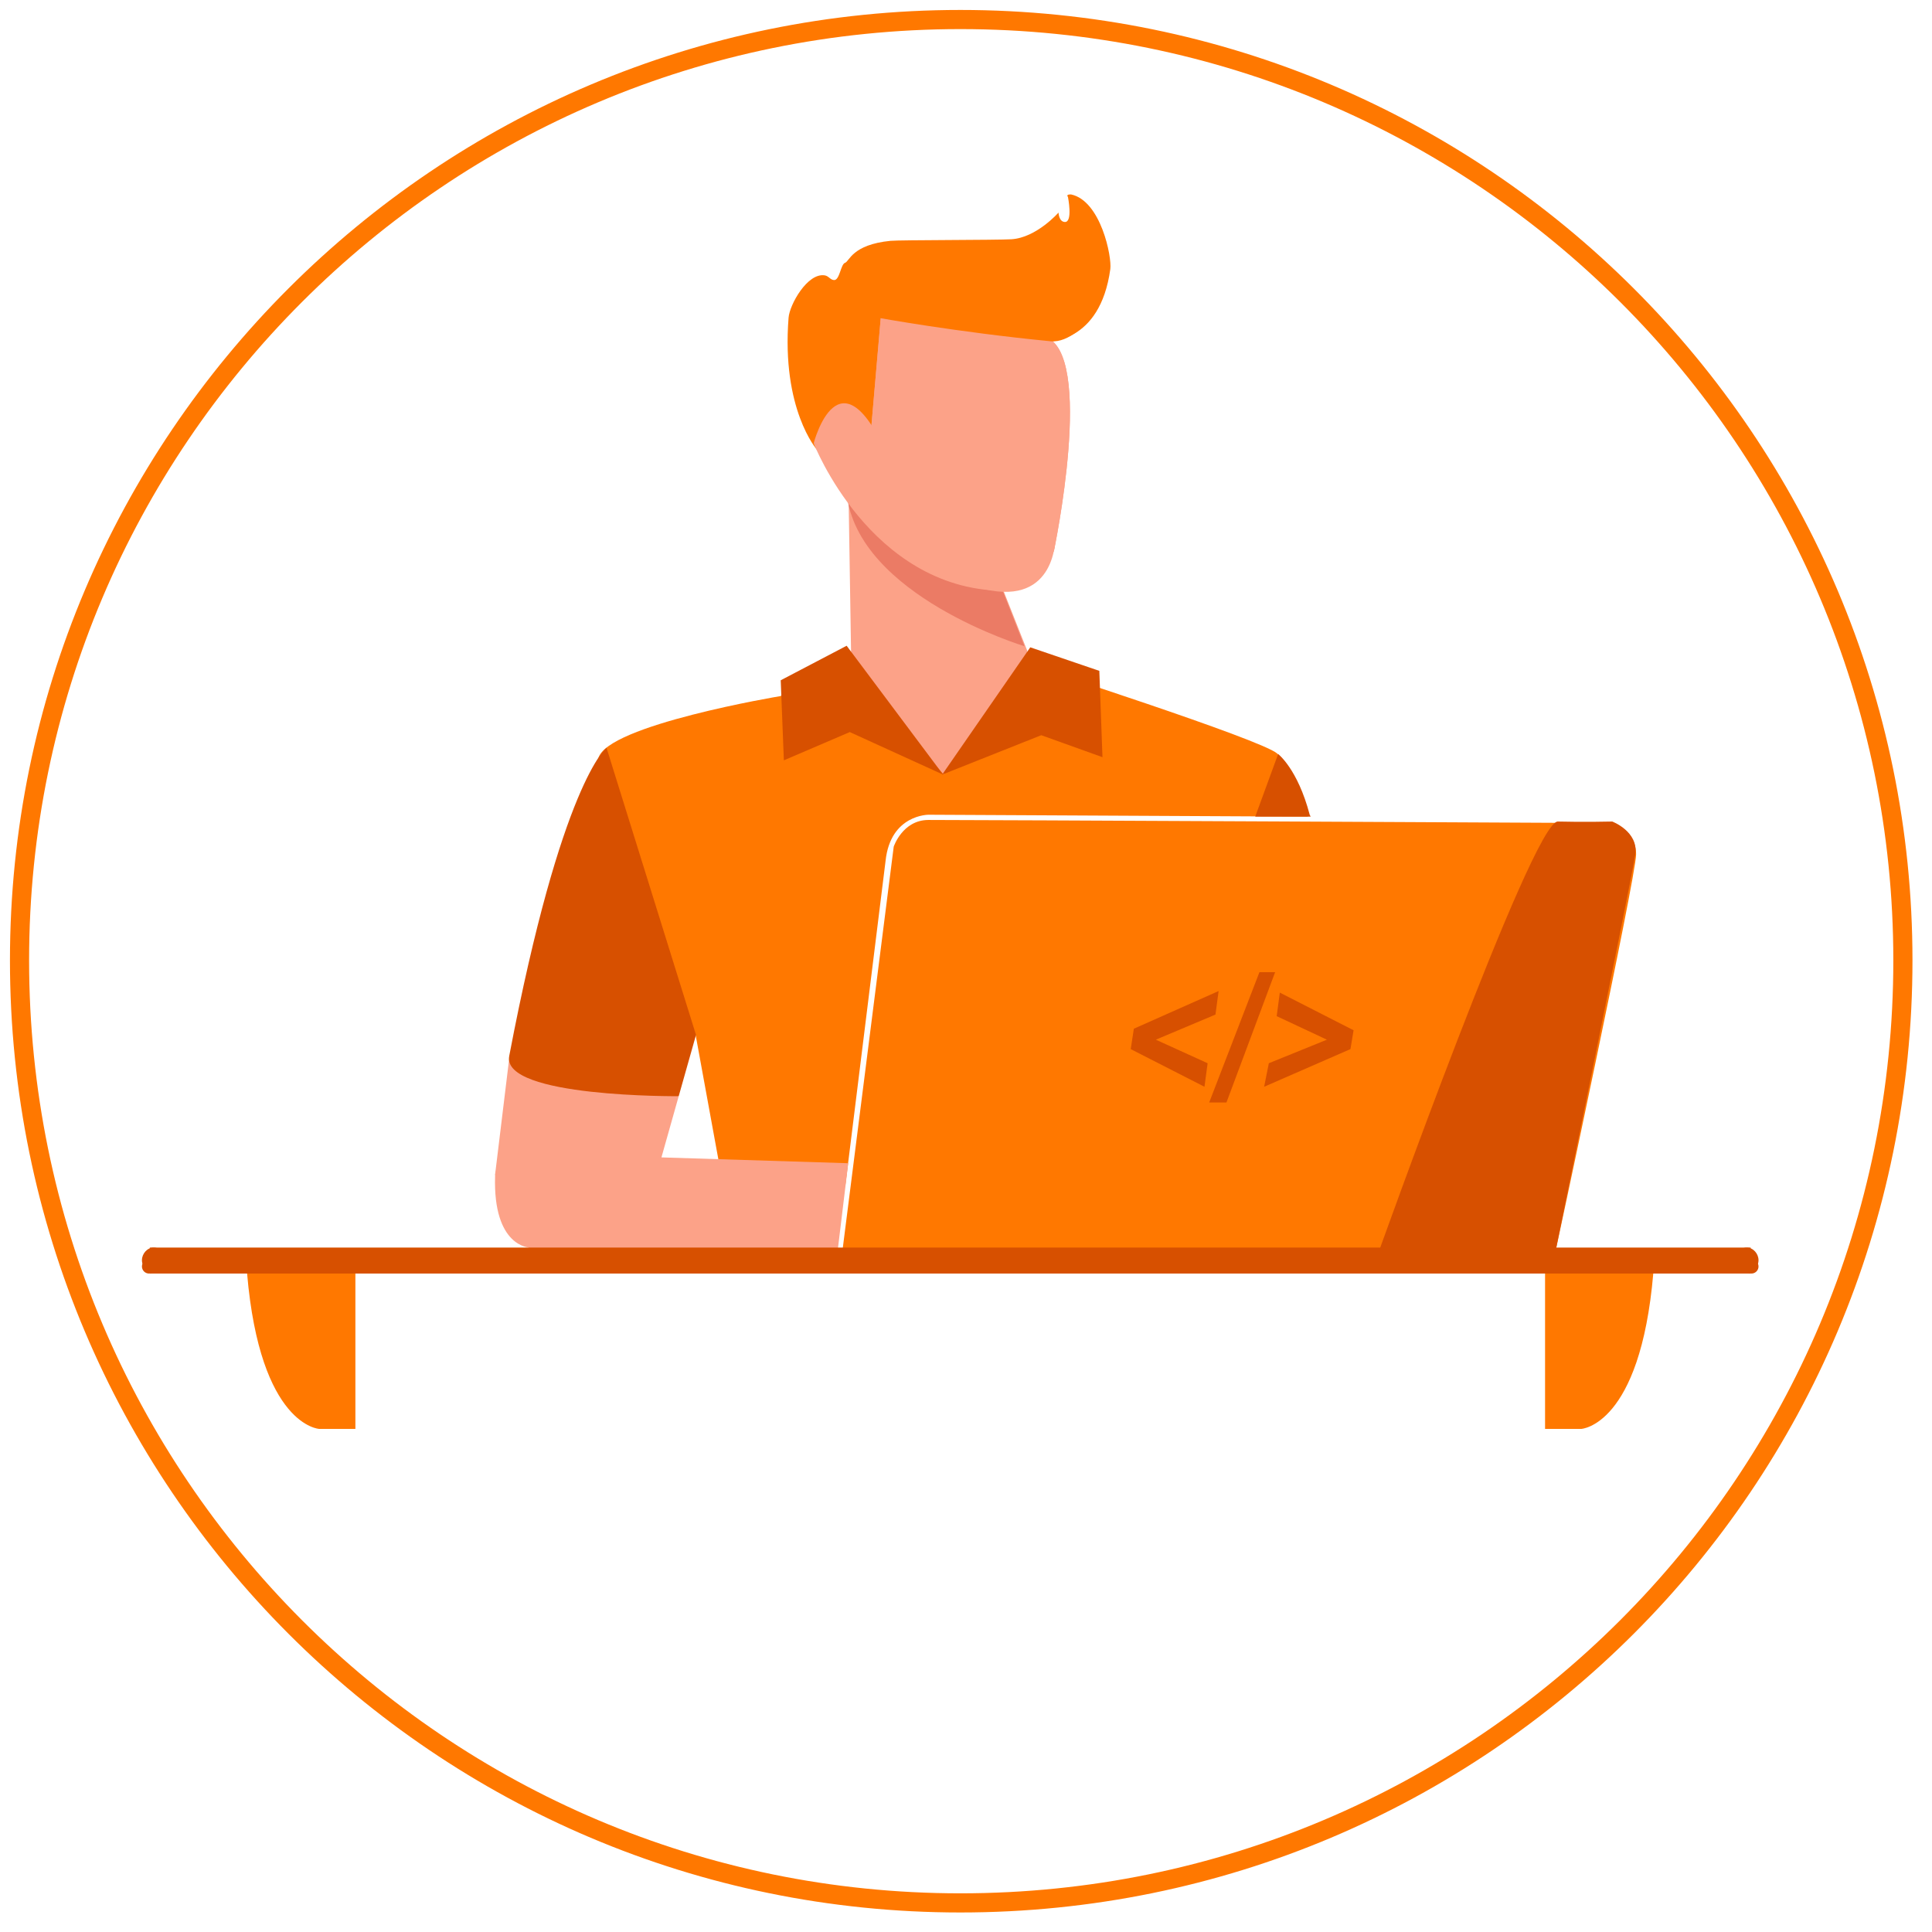 <svg 
 xmlns="http://www.w3.org/2000/svg"
 xmlns:xlink="http://www.w3.org/1999/xlink"
 width="2018px" height="2018px">
<path fill-rule="evenodd"  stroke="rgb(255, 120, 0)" stroke-width="20px" stroke-linecap="butt" stroke-linejoin="miter" fill="none"
 d="M1003.1,20.393 C1547.231,20.393 1987.606,460.769 1987.606,1003.1 C1987.606,1547.231 1547.231,1987.606 1003.1,1987.606 C460.769,1987.606 20.393,1547.231 20.393,1003.1 C20.393,460.769 460.769,20.393 1003.1,20.393 Z"/>
<path fill-rule="evenodd"  fill="rgb(252, 162, 136)"
 d="M891.1,817.000 L1083.000,815.000 L1072.852,679.410 L1038.426,592.525 L885.967,494.164 L891.1,817.000 Z"/>
<path fill-rule="evenodd"  fill="rgb(235, 123, 101)"
 d="M1035.147,585.967 C1035.147,585.967 882.715,500.422 884.328,515.475 C895.780,622.361 1070.1,675.000 1070.1,675.000 L1035.147,585.967 Z"/>
<path fill-rule="evenodd"  fill="rgb(255, 120, 0)"
 d="M1056.459,249.902 C1041.416,250.836 939.966,250.586 930.229,251.541 C889.940,255.493 887.209,273.067 882.689,274.492 C878.109,275.935 877.067,292.809 871.213,292.525 C867.142,292.327 865.690,288.275 861.377,287.606 C843.376,284.815 824.754,318.128 823.672,331.869 C816.137,427.585 853.180,469.574 853.180,469.574 L913.836,451.541 L922.033,331.869 L1094.164,356.459 C1094.164,356.459 1148.980,359.272 1159.738,281.049 C1161.489,268.316 1149.859,209.748 1118.754,203.1 C1112.725,202.886 1115.475,205.639 1115.475,205.639 C1115.475,205.639 1120.857,232.294 1112.197,231.869 C1105.911,231.560 1105.639,222.033 1105.639,222.033 C1105.639,222.033 1082.656,248.274 1056.459,249.902 Z"/>
<path fill-rule="evenodd"  fill="rgb(252, 162, 136)"
 d="M1095.803,559.738 C1095.803,559.738 1083.437,617.772 1046.623,617.115 C908.707,614.653 849.901,463.016 849.901,463.016 L1095.803,559.738 Z"/>
<path fill-rule="evenodd"  fill="rgb(252, 162, 136)"
 d="M894.164,484.328 C894.164,484.328 936.876,498.664 928.590,479.410 C876.723,358.886 849.901,463.016 849.901,463.016 L894.164,484.328 Z"/>
<path fill-rule="evenodd"  fill="rgb(252, 162, 136)"
 d="M1100.721,576.131 C1100.721,576.131 1144.570,367.573 1090.885,351.541 C1023.318,331.363 920.393,326.951 920.393,326.951 L905.639,497.443 "/>
<path fill-rule="evenodd"  fill="rgb(252, 162, 136)"
 d="M1100.721,576.131 C1100.721,576.131 1144.570,367.573 1090.885,351.541 C1023.318,331.363 920.393,326.951 920.393,326.951 L905.639,497.443 "/>
<path fill-rule="evenodd"  fill="rgb(252, 162, 136)"
 d="M1020.393,566.295 C1020.393,566.295 1007.627,610.599 1028.590,615.475 C1103.600,632.923 1102.361,561.377 1102.361,561.377 "/>
<path fill-rule="evenodd"  fill="rgb(255, 120, 0)"
 d="M917.115,318.754 L1005.639,297.442 L1135.147,336.787 C1135.147,336.787 1116.867,358.342 1097.442,356.459 C999.577,346.971 917.115,331.869 917.115,331.869 L917.115,318.754 Z"/>
<path fill-rule="evenodd"  fill="rgb(255, 120, 0)"
 d="M1334.1,787.1 C1317.639,772.354 1074.131,694.131 1074.131,694.131 L985.606,808.885 L882.328,692.492 L815.1,727.1 C815.1,727.1 633.551,757.307 625.000,792.1 L726.590,1081.016 L754.459,1233.475 L883.000,1238.000 L925.000,899.1 C930.173,850.624 970.000,851.000 970.000,851.000 L1366.1,853.000 C1366.1,853.000 1353.765,804.912 1334.1,787.1 Z"/>
<path fill-rule="evenodd"  fill="rgb(215, 80, 0)"
 d="M884.328,674.492 L985.1,809.1 L887.606,764.656 L818.754,794.164 L815.475,710.557 L884.328,674.492 Z"/>
<path fill-rule="evenodd"  fill="rgb(215, 80, 0)"
 d="M1076.131,676.131 L984.1,809.1 L1087.607,767.934 L1151.541,790.885 L1148.262,700.721 L1076.131,676.131 Z"/>
<path fill-rule="evenodd"  fill="rgb(252, 162, 136)"
 d="M531.869,1105.639 L517.115,1226.951 L553.180,1305.639 L875.000,1306.000 L886.000,1215.000 L690.885,1208.918 L708.918,1144.984 L531.869,1105.639 Z"/>
<path fill-rule="evenodd"  fill="rgb(252, 162, 136)"
 d="M535.148,1222.033 C539.302,1222.525 517.686,1209.615 517.115,1228.590 C514.889,1302.565 553.180,1303.1 553.180,1303.1 C553.180,1303.1 530.993,1221.541 535.148,1222.033 Z"/>
<path fill-rule="evenodd"  fill="rgb(215, 80, 0)"
 d="M531.869,1103.1 C586.476,816.632 633.508,781.049 633.508,781.049 L727.000,1081.000 L708.918,1144.984 C708.918,1144.984 523.787,1146.530 531.869,1103.1 Z"/>
<path fill-rule="evenodd"  fill="rgb(215, 80, 0)"
 d="M1368.000,851.000 C1355.369,803.012 1335.022,787.606 1335.022,787.606 L1311.1,853.000 L1369.000,853.000 "/>
<path fill-rule="evenodd"  fill="rgb(255, 120, 0)"
 d="M1623.672,1312.197 C1623.672,1312.197 1708.660,916.879 1708.918,892.524 C1709.176,868.170 1684.328,859.738 1684.328,859.738 C1684.328,859.738 996.495,856.283 969.574,856.459 C942.652,856.635 933.508,884.328 933.508,884.328 L879.410,1310.557 "/>
<path fill-rule="evenodd"  fill="rgb(215, 80, 0)"
 d="M1438.426,1312.197 C1438.426,1312.197 1600.078,859.176 1627.000,858.1 C1653.922,858.824 1684.000,858.1 1684.000,858.1 C1684.000,858.1 1711.655,868.440 1708.101,892.535 C1704.510,916.881 1623.691,1312.197 1623.672,1312.197 L1438.426,1312.197 Z"/>
<path fill-rule="evenodd"  fill="rgb(215, 80, 0)"
 d="M1410.557,1095.803 L1320.393,1135.147 L1325.311,1110.557 L1385.967,1085.967 L1333.508,1061.377 L1336.787,1036.787 L1413.836,1076.131 L1410.557,1095.803 ZM1263.016,1151.541 L1281.049,1151.541 L1331.869,1015.475 L1315.475,1015.475 L1263.016,1151.541 ZM1261.377,1110.557 L1207.279,1085.967 L1269.574,1059.738 L1272.852,1035.147 L1184.328,1074.492 L1181.049,1095.803 L1258.098,1135.147 L1261.377,1110.557 Z"/>
<path fill-rule="evenodd"  fill="rgb(255, 120, 0)"
 d="M258.098,1330.229 C271.817,1489.728 333.508,1492.525 333.508,1492.525 L371.213,1492.525 L371.213,1330.229 C371.213,1330.229 255.005,1294.261 258.098,1330.229 Z"/>
<path fill-rule="evenodd"  fill="rgb(255, 120, 0)"
 d="M1726.900,1329.856 C1713.187,1489.722 1651.524,1492.525 1651.524,1492.525 L1613.836,1492.525 L1613.836,1329.856 C1613.836,1329.856 1729.992,1293.805 1726.900,1329.856 Z"/>
<path fill-rule="evenodd"  fill="rgb(215, 80, 0)"
 d="M156.459,1330.230 L156.459,1303.1 L1828.590,1303.1 L1828.590,1330.230 L156.459,1330.230 Z"/>
<path fill-rule="evenodd"  fill="rgb(215, 80, 0)"
 d="M160.557,1303.1 C167.348,1303.1 172.852,1309.505 172.852,1316.295 C172.852,1323.085 167.348,1328.590 160.557,1328.590 C153.767,1328.590 148.262,1323.085 148.262,1316.295 C148.262,1309.505 153.767,1303.1 160.557,1303.1 Z"/>
<path fill-rule="evenodd"  fill="rgb(215, 80, 0)"
 d="M155.639,1330.229 C151.565,1330.229 148.262,1326.927 148.262,1322.852 C148.262,1318.778 151.565,1315.475 155.639,1315.475 C159.713,1315.475 163.016,1318.778 163.016,1322.852 C163.016,1326.927 159.713,1330.229 155.639,1330.229 Z"/>
<path fill-rule="evenodd"  fill="rgb(215, 80, 0)"
 d="M1824.492,1303.1 C1817.701,1303.1 1812.197,1309.505 1812.197,1316.295 C1812.197,1323.085 1817.701,1328.590 1824.492,1328.590 C1831.282,1328.590 1836.787,1323.085 1836.787,1316.295 C1836.787,1309.505 1831.282,1303.1 1824.492,1303.1 Z"/>
<path fill-rule="evenodd"  fill="rgb(215, 80, 0)"
 d="M1829.410,1315.475 C1825.336,1315.475 1822.033,1318.778 1822.033,1322.852 C1822.033,1326.927 1825.336,1330.229 1829.410,1330.229 C1833.484,1330.229 1836.787,1326.927 1836.787,1322.852 C1836.787,1318.778 1833.484,1315.475 1829.410,1315.475 Z"/>
</svg>